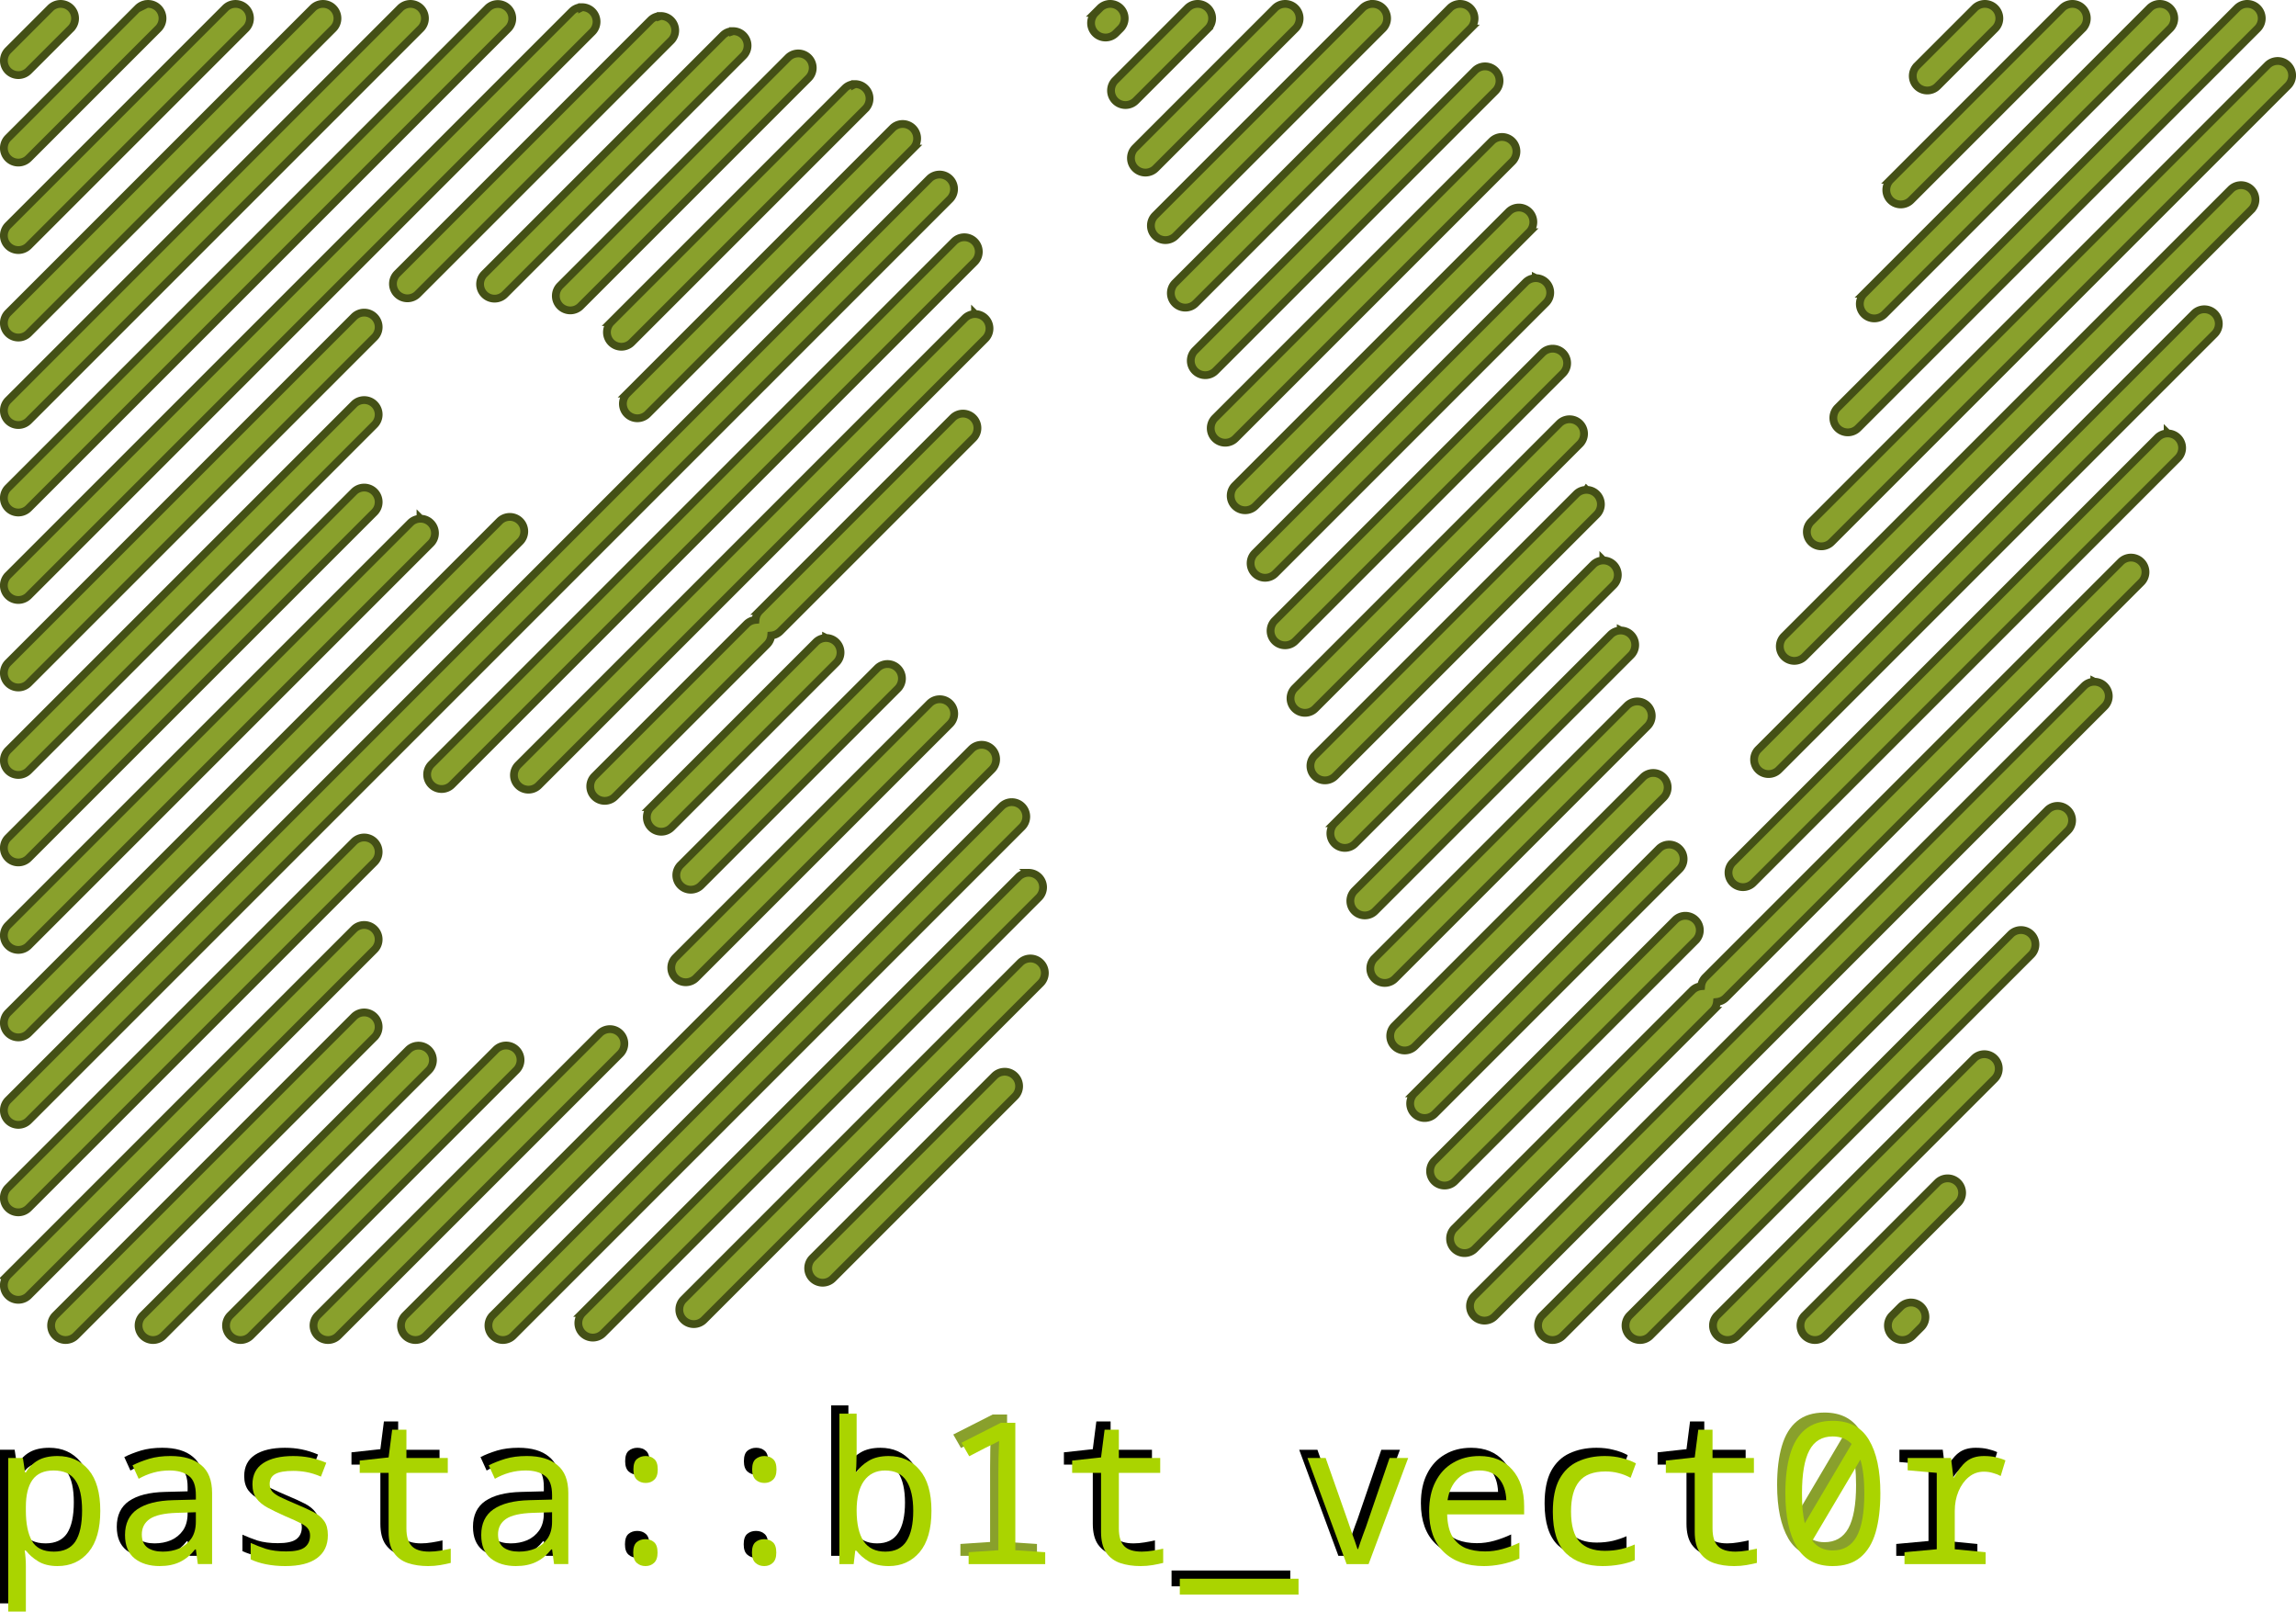 <?xml version="1.0" encoding="UTF-8" standalone="no"?>
<!-- Created with Inkscape (http://www.inkscape.org/) -->

<svg
   width="294.691mm"
   height="206.821mm"
   viewBox="0 0 294.691 206.821"
   version="1.1"
   id="svg5"
   inkscape:version="1.2.1 (9c6d41e410, 2022-07-14)"
   sodipodi:docname="logo_pasta_bit_vector.svg"
   xmlns:inkscape="http://www.inkscape.org/namespaces/inkscape"
   xmlns:sodipodi="http://sodipodi.sourceforge.net/DTD/sodipodi-0.dtd"
   xmlns="http://www.w3.org/2000/svg"
   xmlns:svg="http://www.w3.org/2000/svg">
  <sodipodi:namedview
     id="namedview7"
     pagecolor="#ffffff"
     bordercolor="#999999"
     borderopacity="1"
     inkscape:showpageshadow="0"
     inkscape:pageopacity="0"
     inkscape:pagecheckerboard="0"
     inkscape:deskcolor="#d1d1d1"
     inkscape:document-units="px"
     showgrid="false"
     inkscape:zoom="0.41757352"
     inkscape:cx="-49.093151"
     inkscape:cy="1865.5397"
     inkscape:window-width="2556"
     inkscape:window-height="1401"
     inkscape:window-x="0"
     inkscape:window-y="578"
     inkscape:window-maximized="1"
     inkscape:current-layer="layer1">
    <inkscape:grid
       type="xygrid"
       id="grid9"
       originx="0"
       originy="0" />
  </sodipodi:namedview>
  <defs
     id="defs2" />
  <g
     inkscape:label="Layer 1"
     inkscape:groupmode="layer"
     id="layer1"
     transform="translate(-148.571,-309.494)">
    <path
       id="path35651"
       style="color:#000000;fill:#89a02c;stroke:#445016;stroke-linecap:round"
       d="m 302.293,309.994 a 1.857,1.857 0 0 0 -1.315,0.545 l -9.264,9.266 a 1.857,1.857 0 0 0 0,2.625 1.857,1.857 0 0 0 2.625,0 l 9.266,-9.264 a 1.857,1.857 0 0 0 0,-2.627 1.857,1.857 0 0 0 -1.312,-0.545 z m 101.037,0 a 1.857,1.857 0 0 0 -1.313,0.545 l -7.398,7.396 a 1.857,1.857 0 0 0 0,2.627 1.857,1.857 0 0 0 2.627,0 l 7.396,-7.396 a 1.857,1.857 0 0 0 0,-2.627 1.857,1.857 0 0 0 -1.313,-0.545 z m 11.227,0 a 1.857,1.857 0 0 0 -1.313,0.545 l -22.023,22.023 a 1.857,1.857 0 0 0 0,2.625 1.857,1.857 0 0 0 2.625,0 l 22.023,-22.021 a 1.857,1.857 0 0 0 0,-2.627 1.857,1.857 0 0 0 -1.313,-0.545 z m -258.209,0.002 a 1.857,1.857 0 0 0 -1.313,0.545 l -5.422,5.422 a 1.857,1.857 0 0 0 0,2.625 1.857,1.857 0 0 0 2.625,0 l 5.424,-5.422 a 1.857,1.857 0 0 0 0,-2.625 1.857,1.857 0 0 0 -1.315,-0.545 z m 44.906,0 a 1.857,1.857 0 0 0 -1.313,0.543 l -50.328,50.33 a 1.857,1.857 0 0 0 0,2.625 1.857,1.857 0 0 0 2.625,0 l 50.328,-50.328 a 1.857,1.857 0 0 0 0,-2.627 1.857,1.857 0 0 0 -1.313,-0.543 z m 123.49,0 a 1.857,1.857 0 0 0 -1.313,0.543 l -26.597,26.597 a 1.857,1.857 0 0 0 0,2.627 1.857,1.857 0 0 0 2.627,0 l 26.598,-26.598 a 1.857,1.857 0 0 0 0,-2.627 1.857,1.857 0 0 0 -1.315,-0.543 z m 11.227,0 a 1.857,1.857 0 0 0 -1.313,0.543 l -35.263,35.263 a 1.857,1.857 0 0 0 0,2.627 1.857,1.857 0 0 0 2.625,0 l 35.266,-35.264 a 1.857,1.857 0 0 0 0,-2.627 1.857,1.857 0 0 0 -1.315,-0.543 z m 101.039,0 a 1.857,1.857 0 0 0 -1.315,0.543 l -51.271,51.273 a 1.857,1.857 0 0 0 0,2.625 1.857,1.857 0 0 0 2.625,0 l 51.273,-51.272 a 1.857,1.857 0 0 0 0,-2.627 1.857,1.857 0 0 0 -1.312,-0.543 z m -246.984,5.1e-4 a 1.857,1.857 0 0 0 -1.313,0.545 l -39.1,39.099 a 1.857,1.857 0 0 0 0,2.627 1.857,1.857 0 0 0 2.625,0 l 39.101,-39.101 a 1.857,1.857 0 0 0 0,-2.625 1.857,1.857 0 0 0 -1.314,-0.545 z m 100.962,0 a 1.857,1.857 0 0 0 -1.237,0.543 l -0.597,0.597 a 1.857,1.857 0 0 0 0,2.627 1.857,1.857 0 0 0 2.627,0 l 0.598,-0.598 a 1.857,1.857 0 0 0 0,-2.627 1.857,1.857 0 0 0 -1.391,-0.543 z m 22.368,0.005 a 1.857,1.857 0 0 0 -1.151,0.537 l -17.932,17.932 a 1.857,1.857 0 0 0 0,2.627 1.857,1.857 0 0 0 2.627,0 l 17.932,-17.932 a 1.857,1.857 0 0 0 0,-2.627 1.857,1.857 0 0 0 -1.475,-0.537 z m -145.944,0.003 a 1.857,1.857 0 0 0 -1.151,0.536 l -16.649,16.648 a 1.857,1.857 0 0 0 0,2.625 1.857,1.857 0 0 0 2.625,0 l 16.649,-16.649 a 1.857,1.857 0 0 0 0,-2.625 1.857,1.857 0 0 0 -1.474,-0.536 z m 258.161,0.002 a 1.857,1.857 0 0 0 -1.105,0.533 l -36.646,36.648 a 1.857,1.857 0 0 0 0,2.625 1.857,1.857 0 0 0 2.625,0 l 36.648,-36.647 a 1.857,1.857 0 0 0 0,-2.627 1.857,1.857 0 0 0 -1.522,-0.533 z m -246.981,0.003 a 1.857,1.857 0 0 0 -1.105,0.532 l -27.875,27.875 a 1.857,1.857 0 0 0 0,2.625 1.857,1.857 0 0 0 2.625,0 l 27.875,-27.875 a 1.857,1.857 0 0 0 0,-2.625 1.857,1.857 0 0 0 -1.52,-0.532 z m 33.873,5.2e-4 a 1.857,1.857 0 0 0 -1.312,0.543 l -61.541,61.541 a 1.857,1.857 0 0 0 0,2.627 1.857,1.857 0 0 0 2.625,0 l 61.541,-61.541 a 1.857,1.857 0 0 0 0,-2.627 1.857,1.857 0 0 0 -1.313,-0.543 z m 10.816,0.408 a 1.857,1.857 0 0 0 -1.312,0.545 l -72.358,72.357 a 1.857,1.857 0 0 0 0,2.627 1.857,1.857 0 0 0 2.625,0 l 72.359,-72.359 a 1.857,1.857 0 0 0 0,-2.625 1.857,1.857 0 0 0 -1.315,-0.545 z m 10.098,1.129 a 1.857,1.857 0 0 0 -1.313,0.545 l -32.516,32.516 a 1.857,1.857 0 0 0 0,2.625 1.857,1.857 0 0 0 2.627,0 l 32.515,-32.514 a 1.857,1.857 0 0 0 0,-2.627 1.857,1.857 0 0 0 -1.314,-0.545 z m 9.285,1.944 a 1.857,1.857 0 0 0 -1.314,0.543 l -30.614,30.615 a 1.857,1.857 0 0 0 0,2.627 1.857,1.857 0 0 0 2.625,0 l 30.615,-30.615 a 1.857,1.857 0 0 0 0,-2.627 1.857,1.857 0 0 0 -1.313,-0.543 z m 8.158,2.873 a 1.857,1.857 0 0 0 -1.105,0.531 l -29.262,29.262 a 1.857,1.857 0 0 0 0,2.625 1.857,1.857 0 0 0 2.627,0 l 29.26,-29.262 a 1.857,1.857 0 0 0 0,-2.625 1.857,1.857 0 0 0 -1.52,-0.531 z m 190.087,0.957 a 1.857,1.857 0 0 0 -1.313,0.545 l -58.572,58.572 a 1.857,1.857 0 0 0 0,2.625 1.857,1.857 0 0 0 2.625,0 L 442.223,320.49 a 1.857,1.857 0 0 0 0,-2.625 1.857,1.857 0 0 0 -1.313,-0.545 z m -101.728,0.691 a 1.857,1.857 0 0 0 -1.315,0.545 l -35.914,35.914 a 1.857,1.857 0 0 0 0,2.625 1.857,1.857 0 0 0 2.627,0 l 35.914,-35.914 a 1.857,1.857 0 0 0 0,-2.625 1.857,1.857 0 0 0 -1.312,-0.545 z m -80.86,2.274 a 1.857,1.857 0 0 0 -1.313,0.545 l -29.992,29.99 a 1.857,1.857 0 0 0 0,2.627 1.857,1.857 0 0 0 2.627,0 l 29.99,-29.99 a 1.857,1.857 0 0 0 0,-2.627 1.857,1.857 0 0 0 -1.313,-0.545 z m 6.108,5.119 a 1.857,1.857 0 0 0 -1.313,0.545 l -34.051,34.051 a 1.857,1.857 0 0 0 0,2.627 1.857,1.857 0 0 0 2.625,0 l 34.051,-34.053 a 1.857,1.857 0 0 0 0,-2.625 1.857,1.857 0 0 0 -1.313,-0.545 z m 76.92,1.666 a 1.857,1.857 0 0 0 -1.313,0.543 l -35.523,35.523 a 1.857,1.857 0 0 0 0,2.627 1.857,1.857 0 0 0 2.627,0 l 35.522,-35.523 a 1.857,1.857 0 0 0 0,-2.627 1.857,1.857 0 0 0 -1.313,-0.543 z m -72.184,4.826 a 1.857,1.857 0 0 0 -1.315,0.543 l -118.238,118.24 a 1.857,1.857 0 0 0 0,2.625 1.857,1.857 0 0 0 2.625,0 L 270.479,335.066 a 1.857,1.857 0 0 0 0,-2.627 1.857,1.857 0 0 0 -1.313,-0.543 z m 166.747,1.382 a 1.857,1.857 0 0 0 -1.022,0.52 l -57.336,57.334 a 1.857,1.857 0 0 0 0,2.627 1.857,1.857 0 0 0 2.627,0 l 57.334,-57.336 a 1.857,1.857 0 0 0 0,-2.625 1.857,1.857 0 0 0 -1.602,-0.52 z m -92.603,2.861 a 1.857,1.857 0 0 0 -1.105,0.533 l -35.131,35.131 a 1.857,1.857 0 0 0 0,2.627 1.857,1.857 0 0 0 2.625,0 l 35.133,-35.133 a 1.857,1.857 0 0 0 0,-2.625 1.857,1.857 0 0 0 -1.522,-0.533 z m -70.967,3.804 a 1.857,1.857 0 0 0 -1.314,0.545 l -67.09,67.09 a 1.857,1.857 0 0 0 0,2.627 1.857,1.857 0 0 0 2.627,0 l 67.09,-67.09 a 1.857,1.857 0 0 0 0,-2.627 1.857,1.857 0 0 0 -1.313,-0.545 z m 73.344,5.242 a 1.857,1.857 0 0 0 -1.313,0.543 l -34.742,34.74 a 1.857,1.857 0 0 0 0,2.627 1.857,1.857 0 0 0 2.627,0 l 34.74,-34.74 a 1.857,1.857 0 0 0 0,-2.627 1.857,1.857 0 0 0 -1.313,-0.543 z m 85.81,4.001 a 1.857,1.857 0 0 0 -1.314,0.544 l -55.929,55.929 a 1.857,1.857 0 0 0 0,2.627 1.857,1.857 0 0 0 2.625,0 l 55.932,-55.93 a 1.857,1.857 0 0 0 0,-2.627 1.857,1.857 0 0 0 -1.314,-0.544 z m -236.182,0.426 a 1.857,1.857 0 0 0 -1.313,0.544 l -44.389,44.391 a 1.857,1.857 0 0 0 0,2.627 1.857,1.857 0 0 0 2.625,0 l 44.391,-44.391 a 1.857,1.857 0 0 0 0,-2.627 1.857,1.857 0 0 0 -1.314,-0.544 z m 78.403,0.182 a 1.857,1.857 0 0 0 -1.313,0.545 l -57.324,57.322 a 1.857,1.857 0 0 0 0,2.627 1.857,1.857 0 0 0 2.627,0 l 57.322,-57.324 a 1.857,1.857 0 0 0 0,-2.625 1.857,1.857 0 0 0 -1.313,-0.545 z m 74.137,4.447 a 1.857,1.857 0 0 0 -1.312,0.545 l -34.35,34.35 a 1.857,1.857 0 0 0 0,2.625 1.857,1.857 0 0 0 2.627,0 L 349.17,357.412 a 1.857,1.857 0 0 0 0,-2.625 1.857,1.857 0 0 0 -1.315,-0.545 z m -152.54,6.596 a 1.857,1.857 0 0 0 -1.313,0.544 l -44.389,44.391 a 1.857,1.857 0 0 0 0,2.627 1.857,1.857 0 0 0 2.625,0 l 44.391,-44.391 a 1.857,1.857 0 0 0 0,-2.627 1.857,1.857 0 0 0 -1.314,-0.544 z m 76.851,1.736 a 1.857,1.857 0 0 0 -1.312,0.543 l -24.781,24.781 a 1.857,1.857 0 0 0 -0.528,1.15 1.857,1.857 0 0 0 -1.151,0.532 l -19.52,19.518 a 1.857,1.857 0 0 0 0,2.627 1.857,1.857 0 0 0 2.627,0 L 247.017,392.205 a 1.857,1.857 0 0 0 0.536,-1.153 1.857,1.857 0 0 0 1.144,-0.527 l 24.783,-24.781 a 1.857,1.857 0 0 0 0,-2.627 1.857,1.857 0 0 0 -1.315,-0.543 z m 77.859,0.727 a 1.857,1.857 0 0 0 -1.314,0.543 l -33.957,33.959 a 1.857,1.857 0 0 0 0,2.627 1.857,1.857 0 0 0 2.625,0 l 33.959,-33.959 a 1.857,1.857 0 0 0 0,-2.627 1.857,1.857 0 0 0 -1.313,-0.543 z m 76.766,1.819 a 1.857,1.857 0 0 0 -1.313,0.543 l -54.51,54.51 a 1.857,1.857 0 0 0 0,2.625 1.857,1.857 0 0 0 2.627,0 l 54.508,-54.508 a 1.857,1.857 0 0 0 0,-2.627 1.857,1.857 0 0 0 -1.313,-0.543 z m -231.476,6.946 a 1.857,1.857 0 0 0 -1.313,0.544 l -44.389,44.391 a 1.857,1.857 0 0 0 0,2.627 1.857,1.857 0 0 0 2.625,0 l 44.391,-44.391 a 1.857,1.857 0 0 0 0,-2.627 1.857,1.857 0 0 0 -1.314,-0.544 z m 156.878,0.292 a 1.857,1.857 0 0 0 -1.313,0.545 l -33.569,33.566 a 1.857,1.857 0 0 0 0,2.627 1.857,1.857 0 0 0 2.627,0 l 33.566,-33.566 a 1.857,1.857 0 0 0 0,-2.627 1.857,1.857 0 0 0 -1.313,-0.545 z m -138.19,3.473 a 1.857,1.857 0 0 0 -1.313,0.543 l -63.078,63.08 a 1.857,1.857 0 0 0 0,2.627 1.857,1.857 0 0 0 2.625,0 l 63.08,-63.08 a 1.857,1.857 0 0 0 0,-2.627 1.857,1.857 0 0 0 -1.314,-0.543 z m -11.46,0.233 a 1.857,1.857 0 0 0 -1.313,0.544 l -51.618,51.619 a 1.857,1.857 0 0 0 0,2.627 1.857,1.857 0 0 0 2.625,0 l 51.619,-51.619 a 1.857,1.857 0 0 0 0,-2.627 1.857,1.857 0 0 0 -1.314,-0.544 z m 219.541,4.988 a 1.857,1.857 0 0 0 -1.313,0.544 l -53.338,53.338 a 1.857,1.857 0 0 0 -0.518,1.125 1.857,1.857 0 0 0 -1.132,0.526 l -30.551,30.551 a 1.857,1.857 0 0 0 0,2.627 1.857,1.857 0 0 0 2.627,0 l 30.551,-30.551 a 1.857,1.857 0 0 0 0.535,-1.134 1.857,1.857 0 0 0 1.116,-0.518 l 53.338,-53.336 a 1.857,1.857 0 0 0 0,-2.627 1.857,1.857 0 0 0 -1.314,-0.544 z m -67.724,0.364 a 1.857,1.857 0 0 0 -1.313,0.545 l -33.176,33.176 a 1.857,1.857 0 0 0 0,2.625 1.857,1.857 0 0 0 2.627,0 l 33.176,-33.176 a 1.857,1.857 0 0 0 0,-2.625 1.857,1.857 0 0 0 -1.315,-0.545 z m 2.234,8.992 a 1.857,1.857 0 0 0 -1.313,0.545 l -32.85,32.85 a 1.857,1.857 0 0 0 0,2.625 1.857,1.857 0 0 0 2.625,0 l 32.85,-32.85 a 1.857,1.857 0 0 0 0,-2.625 1.857,1.857 0 0 0 -1.313,-0.545 z m -101.997,0.96 a 1.857,1.857 0 0 0 -1.313,0.544 l -21.149,21.151 a 1.857,1.857 0 0 0 0,2.625 1.857,1.857 0 0 0 2.625,0 l 21.15,-21.148 a 1.857,1.857 0 0 0 0,-2.627 1.857,1.857 0 0 0 -1.314,-0.544 z m 7.884,3.343 a 1.857,1.857 0 0 0 -1.312,0.543 l -25.25,25.25 a 1.857,1.857 0 0 0 0,2.625 1.857,1.857 0 0 0 2.627,0 l 25.248,-25.248 a 1.857,1.857 0 0 0 0,-2.627 1.857,1.857 0 0 0 -1.313,-0.543 z m 154.896,2.274 a 1.857,1.857 0 0 0 -1.312,0.543 l -78.274,78.274 a 1.857,1.857 0 0 0 0,2.627 1.857,1.857 0 0 0 2.625,0 l 78.273,-78.273 a 1.857,1.857 0 0 0 0,-2.627 1.857,1.857 0 0 0 -1.313,-0.543 z m -148.397,2.257 a 1.857,1.857 0 0 0 -1.104,0.532 l -32.602,32.602 a 1.857,1.857 0 0 0 0,2.627 1.857,1.857 0 0 0 2.627,0 l 32.6,-32.602 a 1.857,1.857 0 0 0 0,-2.627 1.857,1.857 0 0 0 -1.52,-0.532 z m 89.529,0.283 a 1.857,1.857 0 0 0 -1.105,0.532 l -32.412,32.412 a 1.857,1.857 0 0 0 0,2.625 1.857,1.857 0 0 0 2.625,0 l 32.412,-32.412 a 1.857,1.857 0 0 0 0,-2.625 1.857,1.857 0 0 0 -1.52,-0.532 z m -83.943,5.551 a 1.857,1.857 0 0 0 -1.313,0.545 l -72.672,72.672 a 1.857,1.857 0 0 0 0,2.625 1.857,1.857 0 0 0 2.627,0 l 72.672,-72.672 a 1.857,1.857 0 0 0 0,-2.625 1.857,1.857 0 0 0 -1.315,-0.545 z m 86.197,3.615 a 1.857,1.857 0 0 0 -1.313,0.545 l -31.9,31.898 a 1.857,1.857 0 0 0 0,2.627 1.857,1.857 0 0 0 2.627,0 l 31.898,-31.9 a 1.857,1.857 0 0 0 0,-2.625 1.857,1.857 0 0 0 -1.313,-0.545 z m -82.33,3.746 a 1.857,1.857 0 0 0 -1.315,0.545 l -65.311,65.31 a 1.857,1.857 0 0 0 0,2.625 1.857,1.857 0 0 0 2.627,0 L 279.748,415.607 a 1.857,1.857 0 0 0 0,-2.625 1.857,1.857 0 0 0 -1.313,-0.545 z m 134.236,0.481 a 1.857,1.857 0 0 0 -1.313,0.543 l -64.832,64.832 a 1.857,1.857 0 0 0 0,2.625 1.857,1.857 0 0 0 2.627,0 l 64.83,-64.83 a 1.857,1.857 0 0 0 0,-2.627 1.857,1.857 0 0 0 -1.313,-0.543 z m -217.356,4.055 a 1.857,1.857 0 0 0 -1.314,0.543 l -44.391,44.391 a 1.857,1.857 0 0 0 0,2.625 1.857,1.857 0 0 0 2.627,0 l 44.391,-44.389 a 1.857,1.857 0 0 0 0,-2.627 1.857,1.857 0 0 0 -1.313,-0.543 z m 167.284,0.914 a 1.857,1.857 0 0 0 -1.104,0.532 l -31.383,31.385 a 1.857,1.857 0 0 0 0,2.625 1.857,1.857 0 0 0 2.625,0 l 31.383,-31.383 a 1.857,1.857 0 0 0 0,-2.627 1.857,1.857 0 0 0 -1.52,-0.532 z m -82.007,3.618 a 1.857,1.857 0 0 0 -1.313,0.545 l -55.929,55.93 a 1.857,1.857 0 0 0 0,2.627 1.857,1.857 0 0 0 2.625,0 l 55.932,-55.931 a 1.857,1.857 0 0 0 0,-2.625 1.857,1.857 0 0 0 -1.315,-0.545 z m 84.297,5.515 a 1.857,1.857 0 0 0 -1.312,0.543 l -30.907,30.906 a 1.857,1.857 0 0 0 0,2.625 1.857,1.857 0 0 0 2.627,0 l 30.906,-30.905 a 1.857,1.857 0 0 0 0,-2.627 1.857,1.857 0 0 0 -1.315,-0.543 z m -169.575,1.179 a 1.857,1.857 0 0 0 -1.313,0.544 l -44.389,44.391 a 1.857,1.857 0 0 0 0,2.625 1.857,1.857 0 0 0 2.625,0 l 44.391,-44.389 a 1.857,1.857 0 0 0 0,-2.627 1.857,1.857 0 0 0 -1.314,-0.544 z m 212.652,0.652 a 1.857,1.857 0 0 0 -1.315,0.543 l -48.898,48.9 a 1.857,1.857 0 0 0 0,2.625 1.857,1.857 0 0 0 2.627,0 l 48.898,-48.898 a 1.857,1.857 0 0 0 0,-2.627 1.857,1.857 0 0 0 -1.313,-0.543 z m -127.143,3.65 a 1.857,1.857 0 0 0 -1.313,0.545 l -43.203,43.203 a 1.857,1.857 0 0 0 0,2.627 1.857,1.857 0 0 0 2.625,0 l 43.203,-43.203 a 1.857,1.857 0 0 0 0,-2.627 1.857,1.857 0 0 0 -1.313,-0.545 z m -85.508,6.924 a 1.857,1.857 0 0 0 -1.314,0.545 l -38.322,38.324 a 1.857,1.857 0 0 0 0,2.625 1.857,1.857 0 0 0 2.625,0 l 38.324,-38.322 a 1.857,1.857 0 0 0 0,-2.627 1.857,1.857 0 0 0 -1.313,-0.545 z m 31.536,2.143 a 1.857,1.857 0 0 0 -1.313,0.545 l -36.182,36.181 a 1.857,1.857 0 0 0 0,2.625 1.857,1.857 0 0 0 2.627,0 l 36.182,-36.18 a 1.857,1.857 0 0 0 0,-2.627 1.857,1.857 0 0 0 -1.314,-0.545 z m -13.324,2.1 a 1.857,1.857 0 0 0 -1.313,0.543 l -34.084,34.084 a 1.857,1.857 0 0 0 0,2.625 1.857,1.857 0 0 0 2.627,0 l 34.084,-34.082 a 1.857,1.857 0 0 0 0,-2.627 1.857,1.857 0 0 0 -1.314,-0.543 z m -11.45,0.029 a 1.857,1.857 0 0 0 -1.105,0.532 l -34.068,34.066 a 1.857,1.857 0 0 0 0,2.625 1.857,1.857 0 0 0 2.627,0 l 34.067,-34.066 a 1.857,1.857 0 0 0 0,-2.625 1.857,1.857 0 0 0 -1.52,-0.532 z m 201.182,1.086 a 1.857,1.857 0 0 0 -1.313,0.545 l -32.966,32.966 a 1.857,1.857 0 0 0 0,2.625 1.857,1.857 0 0 0 2.627,0 l 32.967,-32.967 a 1.857,1.857 0 0 0 0,-2.625 1.857,1.857 0 0 0 -1.315,-0.545 z m -125.742,2.254 a 1.857,1.857 0 0 0 -1.313,0.544 L 252.844,470.939 a 1.857,1.857 0 0 0 0,2.625 1.857,1.857 0 0 0 2.625,0 l 23.361,-23.361 a 1.857,1.857 0 0 0 0,-2.625 1.857,1.857 0 0 0 -1.313,-0.544 z m 120.874,13.686 a 1.857,1.857 0 0 0 -1.151,0.537 l -17.033,17.035 a 1.857,1.857 0 0 0 0,2.625 1.857,1.857 0 0 0 2.627,0 l 17.033,-17.033 a 1.857,1.857 0 0 0 0,-2.627 1.857,1.857 0 0 0 -1.475,-0.537 z m -4.544,15.928 a 1.857,1.857 0 0 0 -1.315,0.543 l -1.1,1.101 a 1.857,1.857 0 0 0 0,2.625 1.857,1.857 0 0 0 2.627,0 l 1.1,-1.1 a 1.857,1.857 0 0 0 0,-2.627 1.857,1.857 0 0 0 -1.313,-0.543 z"
       inkscape:export-filename="logo_pasta_bit_vector.svg"
       inkscape:export-xdpi="43.095951"
       inkscape:export-ydpi="43.095951" />
    <g
       aria-label="pasta::b1t_vect0r"
       id="text40686"
       style="font-size:25.4px;line-height:1.25;font-family:monospace;-inkscape-font-specification:monospace;stroke-width:0.265"
       transform="translate(-19.177,-0.75)">
      <path
         d="m 167.748,516.006 v -19.71 h 1.88 l 0.279,1.854 h 0.102 q 0.584,-0.991 1.549,-1.549 0.991,-0.559 2.515,-0.559 2.489,0 3.988,1.778 1.499,1.778 1.499,5.258 0,3.48 -1.499,5.283 -1.499,1.803 -3.988,1.803 -1.499,0 -2.489,-0.61 -0.991,-0.61 -1.575,-1.397 h -0.152 q 0.152,0.991 0.152,2.032 v 5.817 z m 5.842,-7.696 q 1.905,0 2.769,-1.295 0.864,-1.321 0.864,-3.988 0,-2.616 -0.864,-3.861 -0.838,-1.27 -2.794,-1.27 -1.854,0 -2.718,1.219 -0.838,1.194 -0.838,3.454 v 0.508 q 0,2.413 0.762,3.835 0.787,1.397 2.819,1.397 z"
         id="path40697" />
      <path
         d="m 187.205,510.164 q -2.007,0 -3.251,-0.991 -1.219,-0.991 -1.219,-2.997 0,-2.21 1.575,-3.302 1.6,-1.092 4.597,-1.168 l 2.921,-0.076 v -0.559 q 0,-1.829 -0.914,-2.489 -0.914,-0.686 -2.464,-0.686 -1.092,0 -2.083,0.279 -0.991,0.279 -1.88,0.787 l -0.787,-1.727 q 0.965,-0.483 2.134,-0.838 1.194,-0.356 2.743,-0.356 2.565,0 3.937,1.168 1.397,1.143 1.397,3.581 v 9.119 h -1.829 l -0.254,-1.88 h -0.102 q -0.838,1.067 -1.93,1.6 -1.092,0.533 -2.591,0.533 z m 0.381,-1.854 q 1.143,0 2.108,-0.406 0.965,-0.432 1.549,-1.27 0.584,-0.864 0.584,-2.159 v -1.219 l -2.438,0.076 q -2.438,0.076 -3.48,0.787 -1.016,0.711 -1.016,1.981 0,1.168 0.737,1.702 0.737,0.508 1.956,0.508 z"
         id="path40699" />
      <path
         d="m 203.283,510.164 q -1.27,0 -2.438,-0.229 -1.143,-0.229 -1.981,-0.635 v -2.108 q 0.889,0.406 1.956,0.762 1.092,0.33 2.591,0.33 1.676,0 2.362,-0.508 0.711,-0.533 0.711,-1.524 0,-0.533 -0.254,-0.864 -0.229,-0.356 -0.914,-0.711 -0.686,-0.356 -2.007,-0.914 -1.321,-0.584 -2.261,-1.092 -0.94,-0.508 -1.448,-1.194 -0.508,-0.711 -0.508,-1.803 0,-1.803 1.372,-2.718 1.397,-0.914 3.861,-0.914 1.118,0 2.134,0.203 1.016,0.203 2.108,0.66 l -0.686,1.778 q -1.016,-0.432 -1.88,-0.584 -0.838,-0.152 -1.676,-0.152 -1.575,0 -2.311,0.406 -0.711,0.406 -0.711,1.27 0,0.559 0.305,0.94 0.33,0.381 1.041,0.737 0.737,0.356 1.93,0.864 1.346,0.559 2.286,1.041 0.94,0.483 1.422,1.168 0.483,0.66 0.483,1.829 0,1.93 -1.397,2.946 -1.372,1.016 -4.089,1.016 z"
         id="path40701" />
      <path
         d="m 221.647,510.164 q -1.448,0 -2.591,-0.381 -1.143,-0.381 -1.829,-1.346 -0.66,-0.965 -0.66,-2.667 v -7.569 h -3.708 v -1.575 l 3.708,-0.406 0.457,-3.556 h 1.829 v 3.632 h 5.309 v 1.905 h -5.309 v 7.137 q 0,1.549 0.686,2.261 0.686,0.711 2.261,0.711 0.66,0 1.422,-0.127 0.762,-0.127 1.321,-0.254 v 1.829 q -0.61,0.152 -1.346,0.279 -0.737,0.127 -1.549,0.127 z"
         id="path40703" />
      <path
         d="m 232.925,510.164 q -2.007,0 -3.251,-0.991 -1.219,-0.991 -1.219,-2.997 0,-2.21 1.575,-3.302 1.6,-1.092 4.597,-1.168 l 2.921,-0.076 v -0.559 q 0,-1.829 -0.914,-2.489 -0.914,-0.686 -2.464,-0.686 -1.092,0 -2.083,0.279 -0.991,0.279 -1.88,0.787 l -0.787,-1.727 q 0.965,-0.483 2.134,-0.838 1.194,-0.356 2.743,-0.356 2.565,0 3.937,1.168 1.397,1.143 1.397,3.581 v 9.119 h -1.829 l -0.254,-1.88 h -0.102 q -0.838,1.067 -1.93,1.6 -1.092,0.533 -2.591,0.533 z m 0.381,-1.854 q 1.143,0 2.108,-0.406 0.965,-0.432 1.549,-1.27 0.584,-0.864 0.584,-2.159 v -1.219 l -2.438,0.076 q -2.438,0.076 -3.48,0.787 -1.016,0.711 -1.016,1.981 0,1.168 0.737,1.702 0.737,0.508 1.956,0.508 z"
         id="path40705" />
      <path
         d="m 249.562,499.496 q -0.66,0 -1.118,-0.406 -0.457,-0.406 -0.457,-1.321 0,-0.965 0.457,-1.346 0.457,-0.381 1.118,-0.381 0.66,0 1.092,0.381 0.457,0.381 0.457,1.346 0,0.914 -0.457,1.321 -0.432,0.406 -1.092,0.406 z m -0.025,10.668 q -0.66,0 -1.118,-0.406 -0.457,-0.406 -0.457,-1.321 0,-0.965 0.457,-1.346 0.457,-0.381 1.118,-0.381 0.66,0 1.092,0.381 0.457,0.381 0.457,1.346 0,0.914 -0.457,1.321 -0.432,0.406 -1.092,0.406 z"
         id="path40707" />
      <path
         d="m 264.802,499.496 q -0.66,0 -1.118,-0.406 -0.457,-0.406 -0.457,-1.321 0,-0.965 0.457,-1.346 0.457,-0.381 1.118,-0.381 0.66,0 1.092,0.381 0.457,0.381 0.457,1.346 0,0.914 -0.457,1.321 -0.432,0.406 -1.092,0.406 z m -0.025,10.668 q -0.66,0 -1.118,-0.406 -0.457,-0.406 -0.457,-1.321 0,-0.965 0.457,-1.346 0.457,-0.381 1.118,-0.381 0.66,0 1.092,0.381 0.457,0.381 0.457,1.346 0,0.914 -0.457,1.321 -0.432,0.406 -1.092,0.406 z"
         id="path40709" />
      <path
         d="m 280.753,510.164 q -1.499,0 -2.54,-0.584 -1.016,-0.61 -1.6,-1.397 h -0.152 l -0.203,1.727 h -1.829 v -19.304 h 2.21 v 4.674 q 0,0.711 -0.025,1.397 0,0.686 -0.076,1.397 h 0.102 q 0.533,-0.813 1.549,-1.422 1.016,-0.61 2.565,-0.61 2.464,0 3.962,1.778 1.524,1.778 1.524,5.258 0,3.505 -1.524,5.309 -1.524,1.778 -3.962,1.778 z m -0.432,-1.854 q 1.854,0 2.718,-1.346 0.864,-1.346 0.864,-3.886 0,-2.489 -0.864,-3.835 -0.864,-1.346 -2.743,-1.346 -1.753,0 -2.718,1.346 -0.94,1.321 -0.94,3.785 0,2.565 0.889,3.937 0.914,1.346 2.794,1.346 z"
         id="path40711" />
      <path
         d="m 291.015,509.91 v -1.524 l 3.81,-0.254 v -9.55 q 0,-1.067 0.025,-2.337 0.051,-1.295 0.076,-2.134 -0.406,0.229 -0.737,0.381 -0.33,0.152 -0.991,0.483 l -2.108,1.092 -0.991,-1.727 5.055,-2.565 h 1.854 v 16.358 l 3.835,0.254 v 1.524 z"
         style="fill:#89a02c"
         id="path40713" />
      <path
         d="m 313.087,510.164 q -1.448,0 -2.591,-0.381 -1.143,-0.381 -1.829,-1.346 -0.66,-0.965 -0.66,-2.667 v -7.569 h -3.708 v -1.575 l 3.708,-0.406 0.457,-3.556 h 1.829 v 3.632 h 5.309 v 1.905 h -5.309 v 7.137 q 0,1.549 0.686,2.261 0.686,0.711 2.261,0.711 0.66,0 1.422,-0.127 0.762,-0.127 1.321,-0.254 v 1.829 q -0.61,0.152 -1.346,0.279 -0.737,0.127 -1.549,0.127 z"
         id="path40715" />
      <path
         d="m 318.117,513.822 v -2.032 h 15.24 v 2.032 z"
         id="path40717" />
      <path
         d="m 339.529,509.91 -5.029,-13.614 h 2.337 l 2.845,8.077 q 0.279,0.813 0.584,1.702 0.33,0.889 0.66,1.905 h 0.076 q 0.33,-1.016 0.66,-1.905 0.356,-0.914 0.61,-1.702 l 2.769,-8.077 h 2.388 l -5.08,13.614 z"
         id="path40719" />
      <path
         d="m 357.156,510.164 q -3.277,0 -5.156,-1.803 -1.88,-1.829 -1.88,-5.207 0,-2.235 0.813,-3.81 0.813,-1.6 2.261,-2.438 1.448,-0.864 3.378,-0.864 2.667,0 4.191,1.727 1.549,1.727 1.549,4.724 v 1.041 h -9.881 q 0.051,1.778 0.66,2.819 0.635,1.041 1.702,1.499 1.092,0.432 2.515,0.432 1.118,0 2.21,-0.305 1.092,-0.305 2.184,-0.813 v 2.032 q -1.168,0.508 -2.337,0.737 -1.168,0.229 -2.21,0.229 z m 2.87,-8.458 q -0.076,-1.778 -0.965,-2.794 -0.864,-1.016 -2.489,-1.016 -1.702,0 -2.769,1.041 -1.041,1.016 -1.321,2.769 z"
         id="path40721" />
      <path
         d="m 372.422,510.164 q -2.997,0 -4.724,-1.626 -1.702,-1.651 -1.702,-5.334 0,-2.616 0.838,-4.191 0.864,-1.575 2.362,-2.261 1.524,-0.711 3.454,-0.711 1.194,0 2.159,0.254 0.991,0.229 1.854,0.686 l -0.686,1.854 q -0.813,-0.432 -1.575,-0.61 -0.762,-0.203 -1.651,-0.203 -2.337,0 -3.378,1.295 -1.041,1.27 -1.041,3.835 0,2.718 1.092,3.886 1.092,1.168 3.251,1.168 1.118,0 2.108,-0.229 0.991,-0.254 1.727,-0.584 v 2.007 q -0.762,0.356 -1.88,0.559 -1.118,0.203 -2.21,0.203 z"
         id="path40723" />
      <path
         d="m 389.287,510.164 q -1.448,0 -2.591,-0.381 -1.143,-0.381 -1.829,-1.346 -0.66,-0.965 -0.66,-2.667 v -7.569 h -3.708 v -1.575 l 3.708,-0.406 0.457,-3.556 h 1.829 v 3.632 h 5.309 v 1.905 h -5.309 v 7.137 q 0,1.549 0.686,2.261 0.686,0.711 2.261,0.711 0.66,0 1.422,-0.127 0.762,-0.127 1.321,-0.254 v 1.829 q -0.61,0.152 -1.346,0.279 -0.737,0.127 -1.549,0.127 z"
         id="path40725" />
      <path
         d="m 401.911,510.164 q -3.175,0 -4.623,-2.464 -1.448,-2.489 -1.448,-6.883 0,-2.946 0.61,-5.004 0.61,-2.083 1.93,-3.175 1.346,-1.118 3.531,-1.118 3.2,0 4.648,2.438 1.473,2.438 1.473,6.858 0,2.921 -0.61,5.029 -0.61,2.083 -1.956,3.2 -1.346,1.118 -3.556,1.118 z m -3.937,-9.347 q 0,1.118 0.076,2.108 0.102,0.965 0.279,1.753 l 6.02,-10.185 q -0.94,-0.965 -2.438,-0.965 -2.057,0 -2.997,1.803 -0.94,1.778 -0.94,5.486 z m 3.937,7.341 q 2.083,0 3.073,-1.778 0.991,-1.803 0.991,-5.563 0,-2.642 -0.508,-4.318 l -6.172,10.414 q 0.94,1.245 2.616,1.245 z"
         style="fill:#89a02c"
         id="path40727" />
      <path
         d="m 411.131,509.91 v -1.524 l 4.14,-0.381 v -9.804 l -3.734,-0.33 v -1.575 h 5.563 l 0.305,2.489 h 0.102 q 0.711,-1.346 1.549,-2.032 0.864,-0.711 2.261,-0.711 0.864,0 1.524,0.152 0.686,0.152 1.245,0.406 l -0.61,2.007 q -0.406,-0.229 -0.965,-0.381 -0.559,-0.178 -1.194,-0.178 -1.092,0 -1.93,0.686 -0.838,0.686 -1.321,1.829 -0.483,1.143 -0.483,2.515 v 4.928 l 3.962,0.381 v 1.524 z"
         id="path40729" />
      <path
         d="m 168.807,517.065 v -19.71 h 1.88 l 0.279,1.854 h 0.102 q 0.584,-0.991 1.549,-1.549 0.991,-0.559 2.515,-0.559 2.489,0 3.988,1.778 1.499,1.778 1.499,5.258 0,3.48 -1.499,5.283 -1.499,1.803 -3.988,1.803 -1.499,0 -2.489,-0.61 -0.991,-0.61 -1.575,-1.397 h -0.152 q 0.152,0.991 0.152,2.032 v 5.817 z m 5.842,-7.696 q 1.905,0 2.769,-1.295 0.864,-1.321 0.864,-3.988 0,-2.616 -0.864,-3.861 -0.838,-1.27 -2.794,-1.27 -1.854,0 -2.718,1.219 -0.838,1.194 -0.838,3.454 v 0.508 q 0,2.413 0.762,3.835 0.787,1.397 2.819,1.397 z"
         id="path1110"
         style="fill:#aad400" />
      <path
         d="m 188.263,511.223 q -2.007,0 -3.251,-0.991 -1.219,-0.991 -1.219,-2.997 0,-2.21 1.575,-3.302 1.6,-1.092 4.597,-1.168 l 2.921,-0.076 v -0.559 q 0,-1.829 -0.914,-2.489 -0.914,-0.686 -2.464,-0.686 -1.092,0 -2.083,0.279 -0.991,0.279 -1.88,0.787 l -0.787,-1.727 q 0.965,-0.483 2.134,-0.838 1.194,-0.356 2.743,-0.356 2.565,0 3.937,1.168 1.397,1.143 1.397,3.581 v 9.119 h -1.829 l -0.254,-1.88 h -0.102 q -0.838,1.067 -1.93,1.6 -1.092,0.533 -2.591,0.533 z m 0.381,-1.854 q 1.143,0 2.108,-0.406 0.965,-0.432 1.549,-1.27 0.584,-0.864 0.584,-2.159 v -1.219 l -2.438,0.076 q -2.438,0.076 -3.48,0.787 -1.016,0.711 -1.016,1.981 0,1.168 0.737,1.702 0.737,0.508 1.956,0.508 z"
         id="path1112"
         style="fill:#aad400" />
      <path
         d="m 204.341,511.223 q -1.27,0 -2.438,-0.229 -1.143,-0.229 -1.981,-0.635 v -2.108 q 0.889,0.406 1.956,0.762 1.092,0.33 2.591,0.33 1.676,0 2.362,-0.508 0.711,-0.533 0.711,-1.524 0,-0.533 -0.254,-0.864 -0.229,-0.356 -0.914,-0.711 -0.686,-0.356 -2.007,-0.914 -1.321,-0.584 -2.261,-1.092 -0.94,-0.508 -1.448,-1.194 -0.508,-0.711 -0.508,-1.803 0,-1.803 1.372,-2.718 1.397,-0.914 3.861,-0.914 1.118,0 2.134,0.203 1.016,0.203 2.108,0.66 l -0.686,1.778 q -1.016,-0.432 -1.88,-0.584 -0.838,-0.152 -1.676,-0.152 -1.575,0 -2.311,0.406 -0.711,0.406 -0.711,1.27 0,0.559 0.305,0.94 0.33,0.381 1.041,0.737 0.737,0.356 1.93,0.864 1.346,0.559 2.286,1.041 0.94,0.483 1.422,1.168 0.483,0.66 0.483,1.829 0,1.93 -1.397,2.946 -1.372,1.016 -4.089,1.016 z"
         id="path1114"
         style="fill:#aad400" />
      <path
         d="m 222.706,511.223 q -1.448,0 -2.591,-0.381 -1.143,-0.381 -1.829,-1.346 -0.66,-0.965 -0.66,-2.667 v -7.569 h -3.708 v -1.575 l 3.708,-0.406 0.457,-3.556 h 1.829 v 3.632 h 5.309 v 1.905 h -5.309 v 7.137 q 0,1.549 0.686,2.261 0.686,0.711 2.261,0.711 0.66,0 1.422,-0.127 0.762,-0.127 1.321,-0.254 v 1.829 q -0.61,0.152 -1.346,0.279 -0.737,0.127 -1.549,0.127 z"
         id="path1116"
         style="fill:#aad400" />
      <path
         d="m 233.983,511.223 q -2.007,0 -3.251,-0.991 -1.219,-0.991 -1.219,-2.997 0,-2.21 1.575,-3.302 1.6,-1.092 4.597,-1.168 l 2.921,-0.076 v -0.559 q 0,-1.829 -0.914,-2.489 -0.914,-0.686 -2.464,-0.686 -1.092,0 -2.083,0.279 -0.991,0.279 -1.88,0.787 l -0.787,-1.727 q 0.965,-0.483 2.134,-0.838 1.194,-0.356 2.743,-0.356 2.565,0 3.937,1.168 1.397,1.143 1.397,3.581 v 9.119 h -1.829 l -0.254,-1.88 h -0.102 q -0.838,1.067 -1.93,1.6 -1.092,0.533 -2.591,0.533 z m 0.381,-1.854 q 1.143,0 2.108,-0.406 0.965,-0.432 1.549,-1.27 0.584,-0.864 0.584,-2.159 v -1.219 l -2.438,0.076 q -2.438,0.076 -3.48,0.787 -1.016,0.711 -1.016,1.981 0,1.168 0.737,1.702 0.737,0.508 1.956,0.508 z"
         id="path1118"
         style="fill:#aad400" />
      <path
         d="m 250.62,500.555 q -0.66,0 -1.118,-0.406 -0.457,-0.406 -0.457,-1.321 0,-0.965 0.457,-1.346 0.457,-0.381 1.118,-0.381 0.66,0 1.092,0.381 0.457,0.381 0.457,1.346 0,0.914 -0.457,1.321 -0.432,0.406 -1.092,0.406 z m -0.025,10.668 q -0.66,0 -1.118,-0.406 -0.457,-0.406 -0.457,-1.321 0,-0.965 0.457,-1.346 0.457,-0.381 1.118,-0.381 0.66,0 1.092,0.381 0.457,0.381 0.457,1.346 0,0.914 -0.457,1.321 -0.432,0.406 -1.092,0.406 z"
         id="path1120"
         style="fill:#aad400" />
      <path
         d="m 265.86,500.555 q -0.66,0 -1.118,-0.406 -0.457,-0.406 -0.457,-1.321 0,-0.965 0.457,-1.346 0.457,-0.381 1.118,-0.381 0.66,0 1.092,0.381 0.457,0.381 0.457,1.346 0,0.914 -0.457,1.321 -0.432,0.406 -1.092,0.406 z m -0.025,10.668 q -0.66,0 -1.118,-0.406 -0.457,-0.406 -0.457,-1.321 0,-0.965 0.457,-1.346 0.457,-0.381 1.118,-0.381 0.66,0 1.092,0.381 0.457,0.381 0.457,1.346 0,0.914 -0.457,1.321 -0.432,0.406 -1.092,0.406 z"
         id="path1122"
         style="fill:#aad400" />
      <path
         d="m 281.811,511.223 q -1.499,0 -2.54,-0.584 -1.016,-0.61 -1.6,-1.397 h -0.152 l -0.203,1.727 h -1.829 v -19.304 h 2.21 v 4.674 q 0,0.711 -0.025,1.397 0,0.686 -0.076,1.397 h 0.102 q 0.533,-0.813 1.549,-1.422 1.016,-0.61 2.565,-0.61 2.464,0 3.962,1.778 1.524,1.778 1.524,5.258 0,3.505 -1.524,5.309 -1.524,1.778 -3.962,1.778 z m -0.432,-1.854 q 1.854,0 2.718,-1.346 0.864,-1.346 0.864,-3.886 0,-2.489 -0.864,-3.835 -0.864,-1.346 -2.743,-1.346 -1.753,0 -2.718,1.346 -0.94,1.321 -0.94,3.785 0,2.565 0.889,3.937 0.914,1.346 2.794,1.346 z"
         id="path1124"
         style="fill:#aad400" />
      <path
         d="m 292.073,510.969 v -1.524 l 3.81,-0.254 v -9.55 q 0,-1.067 0.025,-2.337 0.051,-1.295 0.076,-2.134 -0.406,0.229 -0.737,0.381 -0.33,0.152 -0.991,0.483 l -2.108,1.092 -0.991,-1.727 5.055,-2.565 h 1.854 v 16.358 l 3.835,0.254 v 1.524 z"
         style="fill:#aad400"
         id="path1126" />
      <path
         d="m 314.146,511.223 q -1.448,0 -2.591,-0.381 -1.143,-0.381 -1.829,-1.346 -0.66,-0.965 -0.66,-2.667 v -7.569 h -3.708 v -1.575 l 3.708,-0.406 0.457,-3.556 h 1.829 v 3.632 h 5.309 v 1.905 h -5.309 v 7.137 q 0,1.549 0.686,2.261 0.686,0.711 2.261,0.711 0.66,0 1.422,-0.127 0.762,-0.127 1.321,-0.254 v 1.829 q -0.61,0.152 -1.346,0.279 -0.737,0.127 -1.549,0.127 z"
         id="path1128"
         style="fill:#aad400" />
      <path
         d="m 319.175,514.88 v -2.032 h 15.24 v 2.032 z"
         id="path1130"
         style="fill:#aad400" />
      <path
         d="m 340.587,510.969 -5.029,-13.614 h 2.337 l 2.845,8.077 q 0.279,0.813 0.584,1.702 0.33,0.889 0.66,1.905 h 0.076 q 0.33,-1.016 0.66,-1.905 0.356,-0.914 0.61,-1.702 l 2.769,-8.077 h 2.388 l -5.08,13.614 z"
         id="path1132"
         style="fill:#aad400" />
      <path
         d="m 358.215,511.223 q -3.277,0 -5.156,-1.803 -1.88,-1.829 -1.88,-5.207 0,-2.235 0.813,-3.81 0.813,-1.6 2.261,-2.438 1.448,-0.864 3.378,-0.864 2.667,0 4.191,1.727 1.549,1.727 1.549,4.724 v 1.041 h -9.881 q 0.051,1.778 0.66,2.819 0.635,1.041 1.702,1.499 1.092,0.432 2.515,0.432 1.118,0 2.21,-0.305 1.092,-0.305 2.184,-0.813 v 2.032 q -1.168,0.508 -2.337,0.737 -1.168,0.229 -2.21,0.229 z m 2.87,-8.458 q -0.076,-1.778 -0.965,-2.794 -0.864,-1.016 -2.489,-1.016 -1.702,0 -2.769,1.041 -1.041,1.016 -1.321,2.769 z"
         id="path1134"
         style="fill:#aad400" />
      <path
         d="m 373.48,511.223 q -2.997,0 -4.724,-1.626 -1.702,-1.651 -1.702,-5.334 0,-2.616 0.838,-4.191 0.864,-1.575 2.362,-2.261 1.524,-0.711 3.454,-0.711 1.194,0 2.159,0.254 0.991,0.229 1.854,0.686 l -0.686,1.854 q -0.813,-0.432 -1.575,-0.61 -0.762,-0.203 -1.651,-0.203 -2.337,0 -3.378,1.295 -1.041,1.27 -1.041,3.835 0,2.718 1.092,3.886 1.092,1.168 3.251,1.168 1.118,0 2.108,-0.229 0.991,-0.254 1.727,-0.584 v 2.007 q -0.762,0.356 -1.88,0.559 -1.118,0.203 -2.21,0.203 z"
         id="path1136"
         style="fill:#aad400" />
      <path
         d="m 390.346,511.223 q -1.448,0 -2.591,-0.381 -1.143,-0.381 -1.829,-1.346 -0.66,-0.965 -0.66,-2.667 v -7.569 h -3.708 v -1.575 l 3.708,-0.406 0.457,-3.556 h 1.829 v 3.632 h 5.309 v 1.905 h -5.309 v 7.137 q 0,1.549 0.686,2.261 0.686,0.711 2.261,0.711 0.66,0 1.422,-0.127 0.762,-0.127 1.321,-0.254 v 1.829 q -0.61,0.152 -1.346,0.279 -0.737,0.127 -1.549,0.127 z"
         id="path1138"
         style="fill:#aad400" />
      <path
         d="m 402.97,511.223 q -3.175,0 -4.623,-2.464 -1.448,-2.489 -1.448,-6.883 0,-2.946 0.61,-5.004 0.61,-2.083 1.93,-3.175 1.346,-1.118 3.531,-1.118 3.2,0 4.648,2.438 1.473,2.438 1.473,6.858 0,2.921 -0.61,5.029 -0.61,2.083 -1.956,3.2 -1.346,1.118 -3.556,1.118 z m -3.937,-9.347 q 0,1.118 0.076,2.108 0.102,0.965 0.279,1.753 l 6.02,-10.185 q -0.94,-0.965 -2.438,-0.965 -2.057,0 -2.997,1.803 -0.94,1.778 -0.94,5.486 z m 3.937,7.341 q 2.083,0 3.073,-1.778 0.991,-1.803 0.991,-5.563 0,-2.642 -0.508,-4.318 l -6.172,10.414 q 0.94,1.245 2.616,1.245 z"
         style="fill:#aad400"
         id="path1140" />
      <path
         d="m 412.19,510.969 v -1.524 l 4.14,-0.381 v -9.804 l -3.734,-0.33 v -1.575 h 5.563 l 0.305,2.489 h 0.102 q 0.711,-1.346 1.549,-2.032 0.864,-0.711 2.261,-0.711 0.864,0 1.524,0.152 0.686,0.152 1.245,0.406 l -0.61,2.007 q -0.406,-0.229 -0.965,-0.381 -0.559,-0.178 -1.194,-0.178 -1.092,0 -1.93,0.686 -0.838,0.686 -1.321,1.829 -0.483,1.143 -0.483,2.515 v 4.928 l 3.962,0.381 v 1.524 z"
         id="path1142"
         style="fill:#aad400" />
    </g>
  </g>
</svg>
